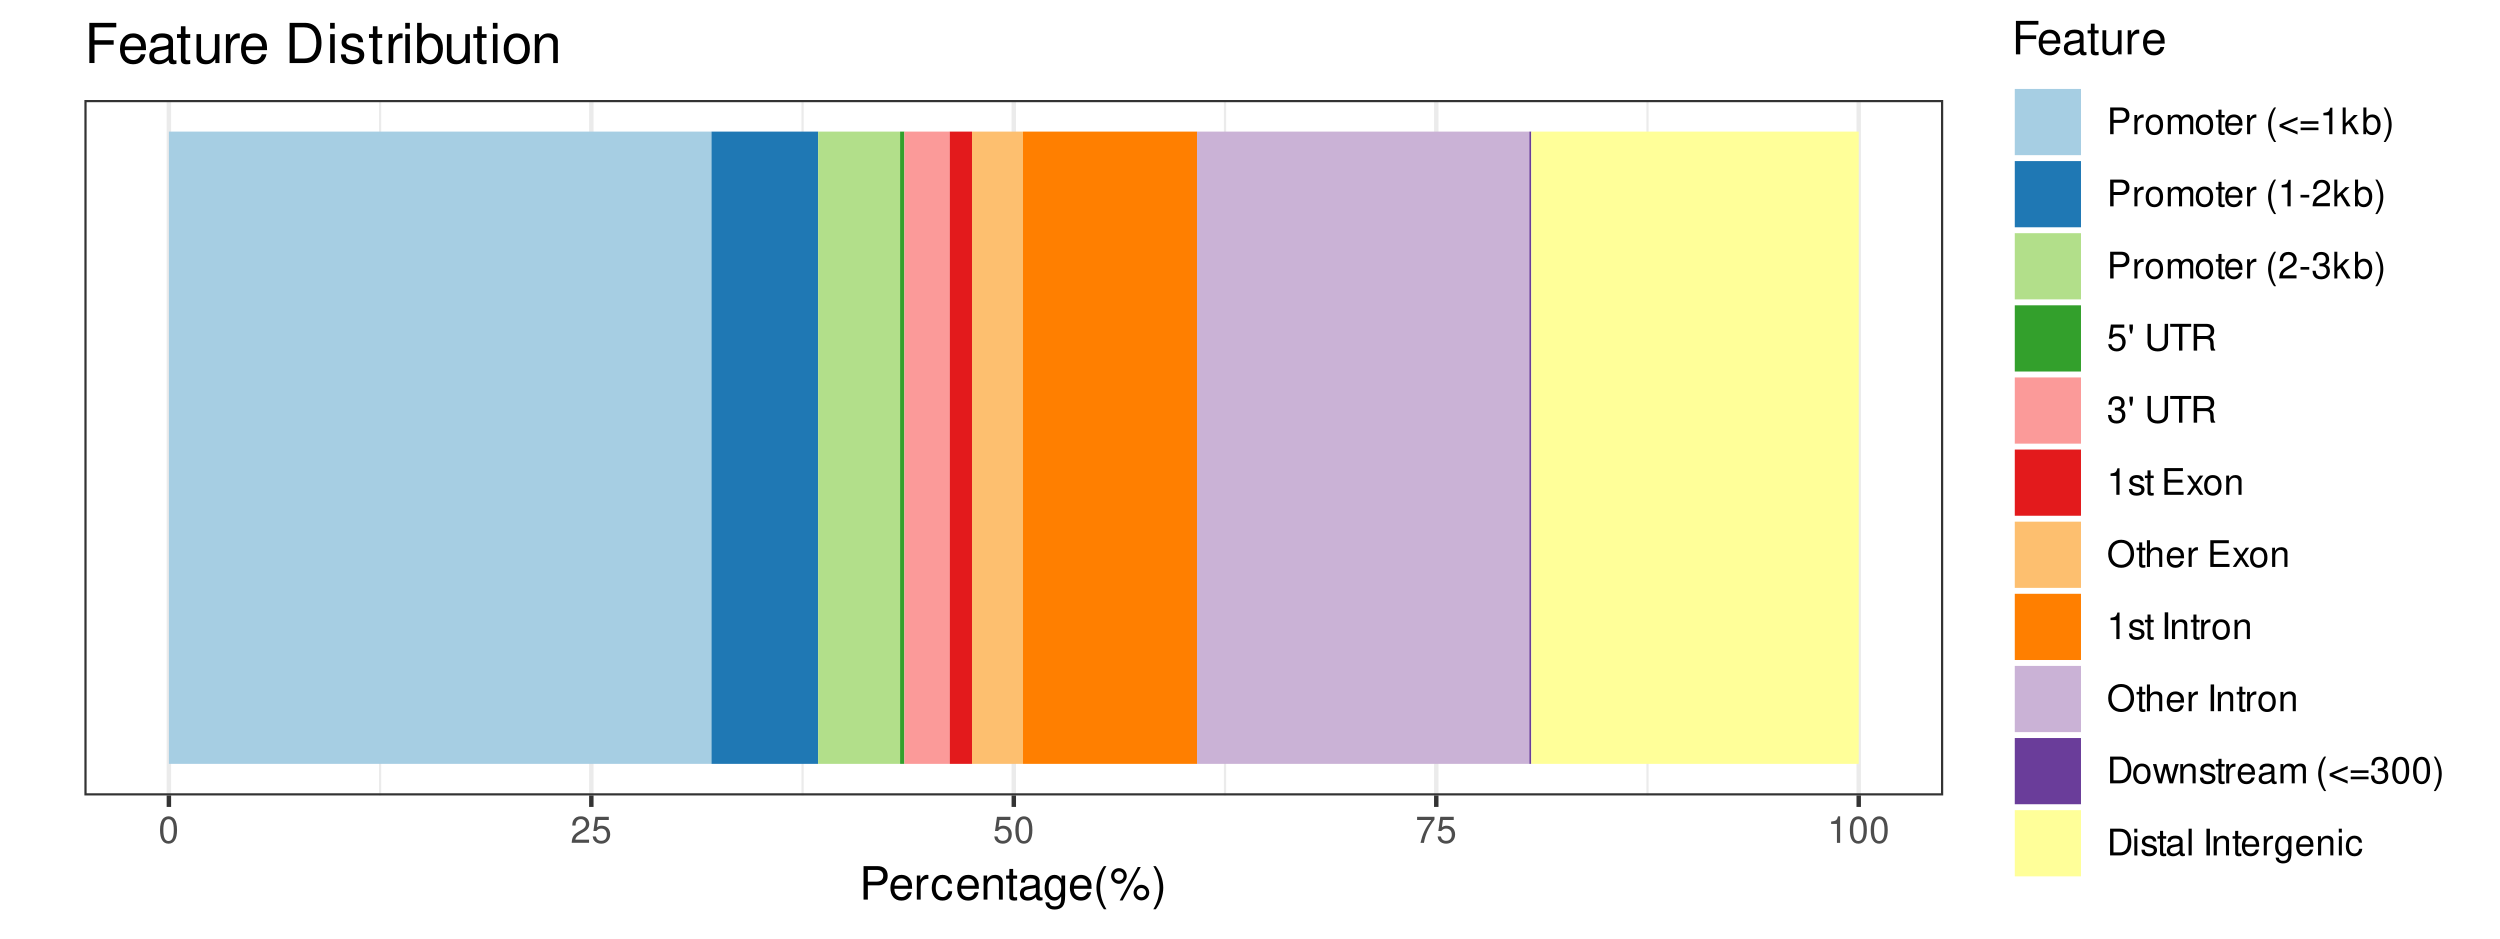 <?xml version="1.0" encoding="UTF-8"?>
<svg xmlns="http://www.w3.org/2000/svg" xmlns:xlink="http://www.w3.org/1999/xlink" width="599pt" height="225pt" viewBox="0 0 599 225" version="1.1">
<defs>
<g>
<symbol overflow="visible" id="glyph0-0">
<path style="stroke:none;" d=""/>
</symbol>
<symbol overflow="visible" id="glyph0-1">
<path style="stroke:none;" d="M 2.422 -6.359 C 1.844 -6.359 1.312 -6.094 0.984 -5.672 C 0.578 -5.109 0.375 -4.25 0.375 -3.078 C 0.375 -0.938 1.078 0.203 2.422 0.203 C 3.734 0.203 4.453 -0.938 4.453 -3.031 C 4.453 -4.25 4.266 -5.078 3.859 -5.672 C 3.531 -6.109 3.016 -6.359 2.422 -6.359 Z M 2.422 -5.672 C 3.25 -5.672 3.672 -4.828 3.672 -3.094 C 3.672 -1.281 3.266 -0.438 2.406 -0.438 C 1.578 -0.438 1.172 -1.312 1.172 -3.062 C 1.172 -4.828 1.578 -5.672 2.422 -5.672 Z M 2.422 -5.672 "/>
</symbol>
<symbol overflow="visible" id="glyph0-2">
<path style="stroke:none;" d="M 4.453 -0.766 L 1.172 -0.766 C 1.25 -1.297 1.531 -1.625 2.297 -2.094 L 3.172 -2.594 C 4.047 -3.062 4.5 -3.719 4.5 -4.5 C 4.5 -5.031 4.281 -5.531 3.922 -5.875 C 3.547 -6.203 3.094 -6.359 2.5 -6.359 C 1.703 -6.359 1.125 -6.078 0.781 -5.531 C 0.547 -5.203 0.453 -4.797 0.438 -4.156 L 1.219 -4.156 C 1.234 -4.594 1.297 -4.844 1.406 -5.062 C 1.594 -5.438 2 -5.688 2.469 -5.688 C 3.172 -5.688 3.703 -5.172 3.703 -4.484 C 3.703 -3.969 3.406 -3.531 2.859 -3.219 L 2.047 -2.75 C 0.75 -2 0.375 -1.406 0.297 -0.016 L 4.453 -0.016 Z M 4.453 -0.766 "/>
</symbol>
<symbol overflow="visible" id="glyph0-3">
<path style="stroke:none;" d="M 4.188 -6.234 L 0.969 -6.234 L 0.5 -2.844 L 1.219 -2.844 C 1.578 -3.266 1.875 -3.422 2.359 -3.422 C 3.203 -3.422 3.719 -2.844 3.719 -1.922 C 3.719 -1.031 3.203 -0.484 2.359 -0.484 C 1.688 -0.484 1.266 -0.828 1.078 -1.531 L 0.312 -1.531 C 0.406 -1.016 0.5 -0.781 0.688 -0.547 C 1.031 -0.078 1.672 0.203 2.375 0.203 C 3.641 0.203 4.516 -0.719 4.516 -2.031 C 4.516 -3.266 3.688 -4.109 2.5 -4.109 C 2.062 -4.109 1.703 -4 1.344 -3.734 L 1.594 -5.469 L 4.188 -5.469 Z M 4.188 -6.234 "/>
</symbol>
<symbol overflow="visible" id="glyph0-4">
<path style="stroke:none;" d="M 4.578 -6.234 L 0.406 -6.234 L 0.406 -5.469 L 3.781 -5.469 C 2.281 -3.359 1.688 -2.047 1.219 0 L 2.047 0 C 2.391 -2 3.172 -3.719 4.578 -5.594 Z M 4.578 -6.234 "/>
</symbol>
<symbol overflow="visible" id="glyph0-5">
<path style="stroke:none;" d="M 2.281 -4.531 L 2.281 0 L 3.047 0 L 3.047 -6.359 L 2.547 -6.359 C 2.266 -5.391 2.094 -5.25 0.891 -5.094 L 0.891 -4.531 Z M 2.281 -4.531 "/>
</symbol>
<symbol overflow="visible" id="glyph0-6">
<path style="stroke:none;" d="M 1.625 -2.719 L 3.641 -2.719 C 4.141 -2.719 4.531 -2.875 4.875 -3.172 C 5.266 -3.531 5.422 -3.938 5.422 -4.531 C 5.422 -5.734 4.719 -6.406 3.453 -6.406 L 0.797 -6.406 L 0.797 0 L 1.625 0 Z M 1.625 -3.438 L 1.625 -5.688 L 3.328 -5.688 C 4.109 -5.688 4.578 -5.266 4.578 -4.562 C 4.578 -3.859 4.109 -3.438 3.328 -3.438 Z M 1.625 -3.438 "/>
</symbol>
<symbol overflow="visible" id="glyph0-7">
<path style="stroke:none;" d="M 0.609 -4.609 L 0.609 0 L 1.344 0 L 1.344 -2.391 C 1.359 -3.5 1.812 -4 2.828 -3.969 L 2.828 -4.719 C 2.703 -4.734 2.625 -4.734 2.547 -4.734 C 2.062 -4.734 1.703 -4.453 1.281 -3.781 L 1.281 -4.609 Z M 0.609 -4.609 "/>
</symbol>
<symbol overflow="visible" id="glyph0-8">
<path style="stroke:none;" d="M 2.391 -4.734 C 1.094 -4.734 0.312 -3.812 0.312 -2.266 C 0.312 -0.719 1.094 0.203 2.406 0.203 C 3.703 0.203 4.484 -0.719 4.484 -2.234 C 4.484 -3.828 3.734 -4.734 2.391 -4.734 Z M 2.406 -4.062 C 3.234 -4.062 3.719 -3.391 3.719 -2.25 C 3.719 -1.156 3.203 -0.469 2.406 -0.469 C 1.578 -0.469 1.078 -1.156 1.078 -2.266 C 1.078 -3.391 1.578 -4.062 2.406 -4.062 Z M 2.406 -4.062 "/>
</symbol>
<symbol overflow="visible" id="glyph0-9">
<path style="stroke:none;" d="M 0.609 -4.609 L 0.609 0 L 1.359 0 L 1.359 -2.891 C 1.359 -3.562 1.844 -4.094 2.438 -4.094 C 2.984 -4.094 3.297 -3.766 3.297 -3.172 L 3.297 0 L 4.031 0 L 4.031 -2.891 C 4.031 -3.562 4.516 -4.094 5.109 -4.094 C 5.641 -4.094 5.969 -3.75 5.969 -3.172 L 5.969 0 L 6.703 0 L 6.703 -3.453 C 6.703 -4.281 6.234 -4.734 5.359 -4.734 C 4.75 -4.734 4.375 -4.562 3.953 -4.031 C 3.672 -4.531 3.312 -4.734 2.703 -4.734 C 2.094 -4.734 1.688 -4.516 1.297 -3.953 L 1.297 -4.609 Z M 0.609 -4.609 "/>
</symbol>
<symbol overflow="visible" id="glyph0-10">
<path style="stroke:none;" d="M 2.234 -4.609 L 1.484 -4.609 L 1.484 -5.875 L 0.75 -5.875 L 0.75 -4.609 L 0.125 -4.609 L 0.125 -4.016 L 0.75 -4.016 L 0.75 -0.531 C 0.75 -0.047 1.062 0.203 1.641 0.203 C 1.828 0.203 1.984 0.188 2.234 0.141 L 2.234 -0.469 C 2.125 -0.453 2.031 -0.438 1.875 -0.438 C 1.562 -0.438 1.484 -0.531 1.484 -0.859 L 1.484 -4.016 L 2.234 -4.016 Z M 2.234 -4.609 "/>
</symbol>
<symbol overflow="visible" id="glyph0-11">
<path style="stroke:none;" d="M 4.516 -2.062 C 4.516 -2.766 4.453 -3.188 4.328 -3.531 C 4.031 -4.281 3.328 -4.734 2.469 -4.734 C 1.172 -4.734 0.359 -3.766 0.359 -2.25 C 0.359 -0.719 1.141 0.203 2.453 0.203 C 3.5 0.203 4.234 -0.391 4.422 -1.406 L 3.672 -1.406 C 3.469 -0.797 3.062 -0.469 2.469 -0.469 C 2 -0.469 1.609 -0.688 1.359 -1.078 C 1.188 -1.344 1.125 -1.594 1.125 -2.062 Z M 1.141 -2.656 C 1.203 -3.516 1.719 -4.062 2.453 -4.062 C 3.203 -4.062 3.719 -3.484 3.719 -2.656 Z M 1.141 -2.656 "/>
</symbol>
<symbol overflow="visible" id="glyph0-12">
<path style="stroke:none;" d=""/>
</symbol>
<symbol overflow="visible" id="glyph0-13">
<path style="stroke:none;" d="M 2.078 -6.406 C 1.203 -5.266 0.641 -3.656 0.641 -2.281 C 0.641 -0.891 1.203 0.719 2.078 1.859 L 2.562 1.859 C 1.781 0.609 1.359 -0.875 1.359 -2.281 C 1.359 -3.672 1.781 -5.156 2.562 -6.406 Z M 2.078 -6.406 "/>
</symbol>
<symbol overflow="visible" id="glyph0-14">
<path style="stroke:none;" d="M 0.391 -1.734 L 4.703 0.078 L 4.703 -0.609 L 1.234 -2.062 L 4.703 -3.469 L 4.703 -4.172 L 0.391 -2.344 Z M 0.391 -1.734 "/>
</symbol>
<symbol overflow="visible" id="glyph0-15">
<path style="stroke:none;" d="M 4.703 -3.109 L 0.438 -3.109 L 0.438 -2.484 L 4.703 -2.484 Z M 4.703 -1.594 L 0.438 -1.594 L 0.438 -0.969 L 4.703 -0.969 Z M 4.703 -1.594 "/>
</symbol>
<symbol overflow="visible" id="glyph0-16">
<path style="stroke:none;" d="M 1.234 -6.406 L 0.516 -6.406 L 0.516 0 L 1.234 0 L 1.234 -1.797 L 1.953 -2.5 L 3.516 0 L 4.422 0 L 2.531 -3.016 L 4.141 -4.609 L 3.188 -4.609 L 1.234 -2.656 Z M 1.234 -6.406 "/>
</symbol>
<symbol overflow="visible" id="glyph0-17">
<path style="stroke:none;" d="M 0.469 -6.406 L 0.469 0 L 1.141 0 L 1.141 -0.594 C 1.484 -0.047 1.953 0.203 2.594 0.203 C 3.812 0.203 4.594 -0.797 4.594 -2.328 C 4.594 -3.812 3.859 -4.734 2.625 -4.734 C 2 -4.734 1.547 -4.5 1.203 -3.984 L 1.203 -6.406 Z M 2.484 -4.062 C 3.312 -4.062 3.828 -3.344 3.828 -2.25 C 3.828 -1.203 3.297 -0.484 2.484 -0.484 C 1.703 -0.484 1.203 -1.188 1.203 -2.266 C 1.203 -3.359 1.703 -4.062 2.484 -4.062 Z M 2.484 -4.062 "/>
</symbol>
<symbol overflow="visible" id="glyph0-18">
<path style="stroke:none;" d="M 0.812 1.859 C 1.703 0.719 2.25 -0.891 2.25 -2.266 C 2.25 -3.656 1.703 -5.266 0.812 -6.406 L 0.328 -6.406 C 1.109 -5.156 1.547 -3.672 1.547 -2.266 C 1.547 -0.875 1.109 0.609 0.328 1.859 Z M 0.812 1.859 "/>
</symbol>
<symbol overflow="visible" id="glyph0-19">
<path style="stroke:none;" d="M 2.5 -2.75 L 0.406 -2.75 L 0.406 -2.109 L 2.5 -2.109 Z M 2.5 -2.75 "/>
</symbol>
<symbol overflow="visible" id="glyph0-20">
<path style="stroke:none;" d="M 1.938 -2.922 L 2.359 -2.922 C 3.203 -2.922 3.656 -2.531 3.656 -1.766 C 3.656 -0.969 3.172 -0.484 2.375 -0.484 C 1.516 -0.484 1.109 -0.922 1.062 -1.844 L 0.281 -1.844 C 0.312 -1.344 0.406 -1 0.547 -0.719 C 0.875 -0.109 1.484 0.203 2.344 0.203 C 3.625 0.203 4.453 -0.578 4.453 -1.781 C 4.453 -2.594 4.141 -3.031 3.391 -3.297 C 3.969 -3.531 4.266 -3.969 4.266 -4.609 C 4.266 -5.703 3.547 -6.359 2.359 -6.359 C 1.109 -6.359 0.438 -5.656 0.406 -4.312 L 1.188 -4.312 C 1.203 -4.703 1.234 -4.922 1.328 -5.109 C 1.5 -5.469 1.891 -5.688 2.375 -5.688 C 3.062 -5.688 3.469 -5.266 3.469 -4.578 C 3.469 -4.141 3.312 -3.859 2.969 -3.719 C 2.766 -3.625 2.484 -3.594 1.938 -3.578 Z M 1.938 -2.922 "/>
</symbol>
<symbol overflow="visible" id="glyph0-21">
<path style="stroke:none;" d="M 0.422 -6.234 L 0.422 -5.266 L 0.656 -4.078 L 1.016 -4.078 L 1.25 -5.266 L 1.25 -6.234 Z M 0.422 -6.234 "/>
</symbol>
<symbol overflow="visible" id="glyph0-22">
<path style="stroke:none;" d="M 4.859 -6.406 L 4.859 -1.906 C 4.859 -1.047 4.234 -0.516 3.203 -0.516 C 2.734 -0.516 2.344 -0.641 2.031 -0.859 C 1.719 -1.094 1.562 -1.422 1.562 -1.906 L 1.562 -6.406 L 0.75 -6.406 L 0.75 -1.906 C 0.75 -0.609 1.688 0.203 3.203 0.203 C 4.703 0.203 5.672 -0.625 5.672 -1.906 L 5.672 -6.406 Z M 4.859 -6.406 "/>
</symbol>
<symbol overflow="visible" id="glyph0-23">
<path style="stroke:none;" d="M 3.109 -5.688 L 5.219 -5.688 L 5.219 -6.406 L 0.188 -6.406 L 0.188 -5.688 L 2.297 -5.688 L 2.297 0 L 3.109 0 Z M 3.109 -5.688 "/>
</symbol>
<symbol overflow="visible" id="glyph0-24">
<path style="stroke:none;" d="M 1.641 -2.766 L 3.75 -2.766 C 4.484 -2.766 4.797 -2.406 4.797 -1.625 L 4.797 -1.047 C 4.797 -0.656 4.859 -0.266 4.984 0 L 5.969 0 L 5.969 -0.203 C 5.672 -0.406 5.609 -0.641 5.594 -1.5 C 5.578 -2.547 5.406 -2.875 4.719 -3.172 C 5.438 -3.531 5.734 -3.953 5.734 -4.703 C 5.734 -5.812 5.047 -6.406 3.781 -6.406 L 0.812 -6.406 L 0.812 0 L 1.641 0 Z M 1.641 -3.484 L 1.641 -5.688 L 3.609 -5.688 C 4.078 -5.688 4.344 -5.625 4.547 -5.438 C 4.766 -5.266 4.875 -4.969 4.875 -4.594 C 4.875 -3.828 4.484 -3.484 3.609 -3.484 Z M 1.641 -3.484 "/>
</symbol>
<symbol overflow="visible" id="glyph0-25">
<path style="stroke:none;" d="M 3.859 -3.328 C 3.844 -4.234 3.25 -4.734 2.188 -4.734 C 1.109 -4.734 0.406 -4.188 0.406 -3.328 C 0.406 -2.609 0.781 -2.266 1.875 -2 L 2.562 -1.844 C 3.062 -1.719 3.266 -1.531 3.266 -1.203 C 3.266 -0.766 2.844 -0.469 2.203 -0.469 C 1.797 -0.469 1.469 -0.594 1.281 -0.781 C 1.172 -0.922 1.125 -1.047 1.078 -1.375 L 0.297 -1.375 C 0.328 -0.312 0.938 0.203 2.141 0.203 C 3.297 0.203 4.031 -0.375 4.031 -1.266 C 4.031 -1.938 3.656 -2.328 2.734 -2.547 L 2.031 -2.703 C 1.438 -2.844 1.172 -3.047 1.172 -3.375 C 1.172 -3.797 1.562 -4.062 2.156 -4.062 C 2.75 -4.062 3.062 -3.812 3.078 -3.328 Z M 3.859 -3.328 "/>
</symbol>
<symbol overflow="visible" id="glyph0-26">
<path style="stroke:none;" d="M 1.609 -2.922 L 5.109 -2.922 L 5.109 -3.641 L 1.609 -3.641 L 1.609 -5.688 L 5.234 -5.688 L 5.234 -6.406 L 0.797 -6.406 L 0.797 0 L 5.391 0 L 5.391 -0.719 L 1.609 -0.719 Z M 1.609 -2.922 "/>
</symbol>
<symbol overflow="visible" id="glyph0-27">
<path style="stroke:none;" d="M 2.562 -2.391 L 4.109 -4.609 L 3.297 -4.609 L 2.188 -2.938 L 1.078 -4.609 L 0.234 -4.609 L 1.781 -2.344 L 0.156 0 L 0.984 0 L 2.156 -1.766 L 3.312 0 L 4.156 0 Z M 2.562 -2.391 "/>
</symbol>
<symbol overflow="visible" id="glyph0-28">
<path style="stroke:none;" d="M 0.609 -4.609 L 0.609 0 L 1.359 0 L 1.359 -2.547 C 1.359 -3.484 1.844 -4.094 2.609 -4.094 C 3.188 -4.094 3.547 -3.75 3.547 -3.188 L 3.547 0 L 4.281 0 L 4.281 -3.484 C 4.281 -4.25 3.719 -4.734 2.828 -4.734 C 2.141 -4.734 1.703 -4.484 1.297 -3.828 L 1.297 -4.609 Z M 0.609 -4.609 "/>
</symbol>
<symbol overflow="visible" id="glyph0-29">
<path style="stroke:none;" d="M 3.422 -6.516 C 1.578 -6.516 0.328 -5.156 0.328 -3.156 C 0.328 -1.141 1.578 0.203 3.438 0.203 C 4.219 0.203 4.906 -0.031 5.422 -0.469 C 6.109 -1.062 6.531 -2.062 6.531 -3.109 C 6.531 -5.172 5.297 -6.516 3.422 -6.516 Z M 3.422 -5.797 C 4.812 -5.797 5.703 -4.75 5.703 -3.125 C 5.703 -1.578 4.781 -0.516 3.438 -0.516 C 2.062 -0.516 1.156 -1.578 1.156 -3.156 C 1.156 -4.734 2.062 -5.797 3.422 -5.797 Z M 3.422 -5.797 "/>
</symbol>
<symbol overflow="visible" id="glyph0-30">
<path style="stroke:none;" d="M 0.609 -6.406 L 0.609 0 L 1.344 0 L 1.344 -2.547 C 1.344 -3.484 1.844 -4.094 2.594 -4.094 C 2.844 -4.094 3.062 -4.031 3.25 -3.891 C 3.453 -3.734 3.547 -3.516 3.547 -3.188 L 3.547 0 L 4.281 0 L 4.281 -3.484 C 4.281 -4.25 3.719 -4.734 2.828 -4.734 C 2.172 -4.734 1.781 -4.547 1.344 -3.969 L 1.344 -6.406 Z M 0.609 -6.406 "/>
</symbol>
<symbol overflow="visible" id="glyph0-31">
<path style="stroke:none;" d="M 1.703 -6.406 L 0.875 -6.406 L 0.875 0 L 1.703 0 Z M 1.703 -6.406 "/>
</symbol>
<symbol overflow="visible" id="glyph0-32">
<path style="stroke:none;" d="M 0.781 0 L 3.25 0 C 4.875 0 5.875 -1.219 5.875 -3.203 C 5.875 -5.203 4.875 -6.406 3.25 -6.406 L 0.781 -6.406 Z M 1.594 -0.719 L 1.594 -5.688 L 3.109 -5.688 C 4.375 -5.688 5.047 -4.844 5.047 -3.203 C 5.047 -1.578 4.375 -0.719 3.109 -0.719 Z M 1.594 -0.719 "/>
</symbol>
<symbol overflow="visible" id="glyph0-33">
<path style="stroke:none;" d="M 4.875 0 L 6.234 -4.609 L 5.406 -4.609 L 4.484 -1.016 L 3.578 -4.609 L 2.688 -4.609 L 1.797 -1.016 L 0.859 -4.609 L 0.047 -4.609 L 1.391 0 L 2.219 0 L 3.109 -3.609 L 4.031 0 Z M 4.875 0 "/>
</symbol>
<symbol overflow="visible" id="glyph0-34">
<path style="stroke:none;" d="M 4.703 -0.438 C 4.625 -0.406 4.594 -0.406 4.547 -0.406 C 4.297 -0.406 4.156 -0.547 4.156 -0.781 L 4.156 -3.484 C 4.156 -4.297 3.547 -4.734 2.422 -4.734 C 1.734 -4.734 1.203 -4.547 0.891 -4.203 C 0.672 -3.969 0.594 -3.703 0.578 -3.25 L 1.312 -3.25 C 1.375 -3.812 1.703 -4.062 2.391 -4.062 C 3.062 -4.062 3.422 -3.812 3.422 -3.375 L 3.422 -3.188 C 3.406 -2.875 3.25 -2.75 2.656 -2.672 C 1.625 -2.547 1.453 -2.5 1.172 -2.391 C 0.641 -2.156 0.375 -1.766 0.375 -1.156 C 0.375 -0.328 0.953 0.203 1.875 0.203 C 2.469 0.203 2.922 0 3.453 -0.469 C 3.5 0 3.734 0.203 4.203 0.203 C 4.359 0.203 4.453 0.188 4.703 0.125 Z M 3.422 -1.453 C 3.422 -1.203 3.359 -1.062 3.125 -0.859 C 2.828 -0.578 2.469 -0.438 2.047 -0.438 C 1.469 -0.438 1.141 -0.719 1.141 -1.172 C 1.141 -1.656 1.453 -1.906 2.25 -2.016 C 3.031 -2.125 3.172 -2.156 3.422 -2.281 Z M 3.422 -1.453 "/>
</symbol>
<symbol overflow="visible" id="glyph0-35">
<path style="stroke:none;" d="M 1.312 -4.609 L 0.594 -4.609 L 0.594 0 L 1.312 0 Z M 1.312 -6.406 L 0.578 -6.406 L 0.578 -5.484 L 1.312 -5.484 Z M 1.312 -6.406 "/>
</symbol>
<symbol overflow="visible" id="glyph0-36">
<path style="stroke:none;" d="M 1.344 -6.406 L 0.594 -6.406 L 0.594 0 L 1.344 0 Z M 1.344 -6.406 "/>
</symbol>
<symbol overflow="visible" id="glyph0-37">
<path style="stroke:none;" d="M 3.547 -4.609 L 3.547 -3.938 C 3.188 -4.5 2.781 -4.734 2.203 -4.734 C 1.078 -4.734 0.312 -3.703 0.312 -2.219 C 0.312 -1.453 0.5 -0.891 0.891 -0.422 C 1.234 -0.016 1.672 0.203 2.141 0.203 C 2.703 0.203 3.094 -0.047 3.484 -0.625 L 3.484 -0.391 C 3.484 0.844 3.141 1.297 2.219 1.297 C 1.594 1.297 1.281 1.062 1.203 0.531 L 0.453 0.531 C 0.531 1.375 1.203 1.922 2.203 1.922 C 2.891 1.922 3.453 1.703 3.75 1.328 C 4.094 0.891 4.234 0.328 4.234 -0.75 L 4.234 -4.609 Z M 2.266 -4.062 C 3.047 -4.062 3.484 -3.406 3.484 -2.25 C 3.484 -1.125 3.031 -0.469 2.266 -0.469 C 1.516 -0.469 1.078 -1.141 1.078 -2.266 C 1.078 -3.391 1.516 -4.062 2.266 -4.062 Z M 2.266 -4.062 "/>
</symbol>
<symbol overflow="visible" id="glyph0-38">
<path style="stroke:none;" d="M 4.141 -3.062 C 4.109 -3.516 4.016 -3.797 3.828 -4.062 C 3.516 -4.484 2.969 -4.734 2.328 -4.734 C 1.078 -4.734 0.266 -3.75 0.266 -2.219 C 0.266 -0.734 1.062 0.203 2.312 0.203 C 3.406 0.203 4.109 -0.453 4.203 -1.578 L 3.453 -1.578 C 3.328 -0.844 2.953 -0.469 2.328 -0.469 C 1.516 -0.469 1.031 -1.141 1.031 -2.219 C 1.031 -3.375 1.516 -4.062 2.312 -4.062 C 2.922 -4.062 3.312 -3.703 3.406 -3.062 Z M 4.141 -3.062 "/>
</symbol>
<symbol overflow="visible" id="glyph1-0">
<path style="stroke:none;" d=""/>
</symbol>
<symbol overflow="visible" id="glyph1-1">
<path style="stroke:none;" d="M 2.031 -3.406 L 4.547 -3.406 C 5.172 -3.406 5.672 -3.594 6.094 -3.969 C 6.578 -4.406 6.781 -4.922 6.781 -5.672 C 6.781 -7.172 5.891 -8.016 4.312 -8.016 L 1 -8.016 L 1 0 L 2.031 0 Z M 2.031 -4.297 L 2.031 -7.109 L 4.156 -7.109 C 5.141 -7.109 5.719 -6.594 5.719 -5.703 C 5.719 -4.828 5.141 -4.297 4.156 -4.297 Z M 2.031 -4.297 "/>
</symbol>
<symbol overflow="visible" id="glyph1-2">
<path style="stroke:none;" d="M 5.641 -2.578 C 5.641 -3.453 5.578 -3.984 5.406 -4.406 C 5.031 -5.359 4.156 -5.922 3.078 -5.922 C 1.469 -5.922 0.438 -4.703 0.438 -2.812 C 0.438 -0.906 1.438 0.25 3.062 0.25 C 4.375 0.25 5.297 -0.5 5.516 -1.75 L 4.594 -1.75 C 4.344 -0.984 3.828 -0.594 3.094 -0.594 C 2.516 -0.594 2.016 -0.859 1.703 -1.344 C 1.484 -1.672 1.406 -2 1.391 -2.578 Z M 1.422 -3.328 C 1.5 -4.391 2.141 -5.078 3.062 -5.078 C 4 -5.078 4.656 -4.359 4.656 -3.328 Z M 1.422 -3.328 "/>
</symbol>
<symbol overflow="visible" id="glyph1-3">
<path style="stroke:none;" d="M 0.766 -5.766 L 0.766 0 L 1.688 0 L 1.688 -2.984 C 1.688 -4.375 2.266 -5 3.531 -4.969 L 3.531 -5.891 C 3.375 -5.922 3.281 -5.922 3.172 -5.922 C 2.578 -5.922 2.141 -5.578 1.609 -4.719 L 1.609 -5.766 Z M 0.766 -5.766 "/>
</symbol>
<symbol overflow="visible" id="glyph1-4">
<path style="stroke:none;" d="M 5.188 -3.828 C 5.141 -4.391 5.016 -4.75 4.797 -5.078 C 4.406 -5.609 3.703 -5.922 2.906 -5.922 C 1.344 -5.922 0.344 -4.703 0.344 -2.781 C 0.344 -0.922 1.328 0.25 2.891 0.25 C 4.266 0.25 5.141 -0.578 5.25 -1.984 L 4.328 -1.984 C 4.172 -1.062 3.703 -0.594 2.922 -0.594 C 1.906 -0.594 1.297 -1.422 1.297 -2.781 C 1.297 -4.219 1.891 -5.078 2.891 -5.078 C 3.656 -5.078 4.141 -4.625 4.25 -3.828 Z M 5.188 -3.828 "/>
</symbol>
<symbol overflow="visible" id="glyph1-5">
<path style="stroke:none;" d="M 0.766 -5.766 L 0.766 0 L 1.688 0 L 1.688 -3.172 C 1.688 -4.359 2.312 -5.125 3.25 -5.125 C 3.984 -5.125 4.438 -4.688 4.438 -4 L 4.438 0 L 5.359 0 L 5.359 -4.359 C 5.359 -5.312 4.641 -5.922 3.531 -5.922 C 2.672 -5.922 2.125 -5.594 1.609 -4.797 L 1.609 -5.766 Z M 0.766 -5.766 "/>
</symbol>
<symbol overflow="visible" id="glyph1-6">
<path style="stroke:none;" d="M 2.797 -5.766 L 1.844 -5.766 L 1.844 -7.344 L 0.938 -7.344 L 0.938 -5.766 L 0.156 -5.766 L 0.156 -5.016 L 0.938 -5.016 L 0.938 -0.656 C 0.938 -0.062 1.328 0.25 2.047 0.25 C 2.281 0.25 2.484 0.234 2.797 0.172 L 2.797 -0.594 C 2.656 -0.562 2.547 -0.547 2.359 -0.547 C 1.953 -0.547 1.844 -0.656 1.844 -1.062 L 1.844 -5.016 L 2.797 -5.016 Z M 2.797 -5.766 "/>
</symbol>
<symbol overflow="visible" id="glyph1-7">
<path style="stroke:none;" d="M 5.891 -0.531 C 5.781 -0.516 5.734 -0.516 5.688 -0.516 C 5.375 -0.516 5.188 -0.688 5.188 -0.969 L 5.188 -4.359 C 5.188 -5.375 4.438 -5.922 3.031 -5.922 C 2.172 -5.922 1.5 -5.688 1.109 -5.266 C 0.844 -4.969 0.734 -4.625 0.719 -4.062 L 1.641 -4.062 C 1.719 -4.766 2.141 -5.078 2.984 -5.078 C 3.828 -5.078 4.281 -4.781 4.281 -4.219 L 4.281 -3.984 C 4.266 -3.594 4.062 -3.438 3.328 -3.344 C 2.031 -3.172 1.828 -3.141 1.469 -2.984 C 0.797 -2.703 0.469 -2.203 0.469 -1.453 C 0.469 -0.406 1.188 0.25 2.359 0.25 C 3.078 0.25 3.656 0 4.312 -0.594 C 4.375 0 4.656 0.25 5.266 0.25 C 5.453 0.25 5.578 0.234 5.891 0.156 Z M 4.281 -1.812 C 4.281 -1.5 4.188 -1.312 3.922 -1.062 C 3.547 -0.719 3.094 -0.547 2.547 -0.547 C 1.844 -0.547 1.422 -0.891 1.422 -1.469 C 1.422 -2.078 1.812 -2.391 2.812 -2.531 C 3.781 -2.656 3.969 -2.703 4.281 -2.844 Z M 4.281 -1.812 "/>
</symbol>
<symbol overflow="visible" id="glyph1-8">
<path style="stroke:none;" d="M 4.438 -5.766 L 4.438 -4.922 C 3.984 -5.625 3.469 -5.922 2.75 -5.922 C 1.359 -5.922 0.391 -4.625 0.391 -2.781 C 0.391 -1.812 0.609 -1.109 1.109 -0.531 C 1.547 -0.016 2.094 0.25 2.688 0.25 C 3.375 0.25 3.875 -0.062 4.359 -0.781 L 4.359 -0.484 C 4.359 1.062 3.922 1.625 2.781 1.625 C 2 1.625 1.594 1.312 1.5 0.656 L 0.578 0.656 C 0.656 1.734 1.5 2.391 2.766 2.391 C 3.609 2.391 4.312 2.125 4.688 1.656 C 5.125 1.125 5.297 0.406 5.297 -0.953 L 5.297 -5.766 Z M 2.844 -5.078 C 3.812 -5.078 4.359 -4.266 4.359 -2.812 C 4.359 -1.406 3.797 -0.594 2.844 -0.594 C 1.891 -0.594 1.344 -1.422 1.344 -2.844 C 1.344 -4.25 1.891 -5.078 2.844 -5.078 Z M 2.844 -5.078 "/>
</symbol>
<symbol overflow="visible" id="glyph1-9">
<path style="stroke:none;" d="M 2.594 -8.016 C 1.5 -6.578 0.797 -4.578 0.797 -2.844 C 0.797 -1.109 1.5 0.891 2.594 2.328 L 3.203 2.328 C 2.234 0.766 1.688 -1.094 1.688 -2.844 C 1.688 -4.594 2.234 -6.453 3.203 -8.016 Z M 2.594 -8.016 "/>
</symbol>
<symbol overflow="visible" id="glyph1-10">
<path style="stroke:none;" d="M 2.188 -7.531 C 1.156 -7.531 0.312 -6.688 0.312 -5.656 C 0.312 -4.625 1.156 -3.766 2.203 -3.766 C 3.219 -3.766 4.062 -4.625 4.062 -5.625 C 4.062 -6.703 3.25 -7.531 2.188 -7.531 Z M 2.188 -6.766 C 2.812 -6.766 3.312 -6.266 3.312 -5.641 C 3.312 -5.031 2.812 -4.547 2.203 -4.547 C 1.578 -4.547 1.078 -5.031 1.078 -5.656 C 1.078 -6.266 1.578 -6.766 2.188 -6.766 Z M 6.703 -7.797 L 2.359 0.219 L 3.078 0.219 L 7.422 -7.797 Z M 7.562 -3.547 C 6.531 -3.547 5.703 -2.703 5.703 -1.672 C 5.703 -0.625 6.531 0.203 7.578 0.203 C 8.609 0.203 9.453 -0.625 9.453 -1.656 C 9.453 -2.703 8.625 -3.547 7.562 -3.547 Z M 7.562 -2.766 C 8.188 -2.766 8.688 -2.281 8.688 -1.656 C 8.688 -1.062 8.188 -0.562 7.578 -0.562 C 6.953 -0.562 6.453 -1.062 6.453 -1.672 C 6.453 -2.281 6.953 -2.766 7.562 -2.766 Z M 7.562 -2.766 "/>
</symbol>
<symbol overflow="visible" id="glyph1-11">
<path style="stroke:none;" d="M 1.016 2.328 C 2.125 0.891 2.812 -1.109 2.812 -2.844 C 2.812 -4.578 2.125 -6.578 1.016 -8.016 L 0.422 -8.016 C 1.391 -6.453 1.922 -4.594 1.922 -2.844 C 1.922 -1.094 1.391 0.766 0.422 2.328 Z M 1.016 2.328 "/>
</symbol>
<symbol overflow="visible" id="glyph1-12">
<path style="stroke:none;" d="M 2.016 -3.656 L 5.844 -3.656 L 5.844 -4.547 L 2.016 -4.547 L 2.016 -7.109 L 6.375 -7.109 L 6.375 -8.016 L 0.984 -8.016 L 0.984 0 L 2.016 0 Z M 2.016 -3.656 "/>
</symbol>
<symbol overflow="visible" id="glyph1-13">
<path style="stroke:none;" d="M 5.297 0 L 5.297 -5.766 L 4.391 -5.766 L 4.391 -2.5 C 4.391 -1.312 3.766 -0.547 2.812 -0.547 C 2.094 -0.547 1.625 -0.984 1.625 -1.688 L 1.625 -5.766 L 0.719 -5.766 L 0.719 -1.312 C 0.719 -0.359 1.438 0.25 2.547 0.25 C 3.406 0.25 3.938 -0.047 4.484 -0.797 L 4.484 0 Z M 5.297 0 "/>
</symbol>
<symbol overflow="visible" id="glyph2-0">
<path style="stroke:none;" d=""/>
</symbol>
<symbol overflow="visible" id="glyph2-1">
<path style="stroke:none;" d="M 2.422 -4.391 L 7.016 -4.391 L 7.016 -5.469 L 2.422 -5.469 L 2.422 -8.547 L 7.641 -8.547 L 7.641 -9.625 L 1.188 -9.625 L 1.188 0 L 2.422 0 Z M 2.422 -4.391 "/>
</symbol>
<symbol overflow="visible" id="glyph2-2">
<path style="stroke:none;" d="M 6.766 -3.094 C 6.766 -4.141 6.688 -4.781 6.5 -5.297 C 6.047 -6.438 4.984 -7.109 3.703 -7.109 C 1.766 -7.109 0.531 -5.656 0.531 -3.359 C 0.531 -1.078 1.719 0.297 3.672 0.297 C 5.25 0.297 6.344 -0.594 6.625 -2.094 L 5.516 -2.094 C 5.219 -1.188 4.594 -0.719 3.703 -0.719 C 3.016 -0.719 2.422 -1.031 2.047 -1.609 C 1.781 -2 1.688 -2.406 1.672 -3.094 Z M 1.703 -3.984 C 1.797 -5.266 2.578 -6.094 3.688 -6.094 C 4.812 -6.094 5.578 -5.234 5.578 -3.984 Z M 1.703 -3.984 "/>
</symbol>
<symbol overflow="visible" id="glyph2-3">
<path style="stroke:none;" d="M 7.062 -0.641 C 6.938 -0.625 6.891 -0.625 6.828 -0.625 C 6.438 -0.625 6.234 -0.812 6.234 -1.156 L 6.234 -5.234 C 6.234 -6.453 5.328 -7.109 3.625 -7.109 C 2.609 -7.109 1.812 -6.828 1.328 -6.312 C 1.016 -5.953 0.891 -5.562 0.859 -4.875 L 1.969 -4.875 C 2.062 -5.719 2.562 -6.094 3.594 -6.094 C 4.594 -6.094 5.141 -5.734 5.141 -5.062 L 5.141 -4.781 C 5.125 -4.297 4.891 -4.125 3.984 -4.016 C 2.422 -3.812 2.188 -3.766 1.766 -3.594 C 0.969 -3.25 0.547 -2.641 0.547 -1.75 C 0.547 -0.484 1.422 0.297 2.828 0.297 C 3.703 0.297 4.391 0 5.172 -0.719 C 5.25 0 5.594 0.297 6.312 0.297 C 6.547 0.297 6.688 0.281 7.062 0.188 Z M 5.141 -2.172 C 5.141 -1.812 5.031 -1.578 4.703 -1.281 C 4.25 -0.875 3.703 -0.656 3.062 -0.656 C 2.203 -0.656 1.703 -1.062 1.703 -1.766 C 1.703 -2.5 2.172 -2.859 3.359 -3.031 C 4.547 -3.188 4.766 -3.25 5.141 -3.422 Z M 5.141 -2.172 "/>
</symbol>
<symbol overflow="visible" id="glyph2-4">
<path style="stroke:none;" d="M 3.359 -6.922 L 2.219 -6.922 L 2.219 -8.812 L 1.125 -8.812 L 1.125 -6.922 L 0.188 -6.922 L 0.188 -6.016 L 1.125 -6.016 L 1.125 -0.797 C 1.125 -0.078 1.594 0.297 2.453 0.297 C 2.75 0.297 2.984 0.281 3.359 0.219 L 3.359 -0.719 C 3.188 -0.672 3.047 -0.656 2.828 -0.656 C 2.344 -0.656 2.219 -0.797 2.219 -1.281 L 2.219 -6.016 L 3.359 -6.016 Z M 3.359 -6.922 "/>
</symbol>
<symbol overflow="visible" id="glyph2-5">
<path style="stroke:none;" d="M 6.359 0 L 6.359 -6.922 L 5.266 -6.922 L 5.266 -3 C 5.266 -1.578 4.531 -0.656 3.375 -0.656 C 2.516 -0.656 1.953 -1.188 1.953 -2.016 L 1.953 -6.922 L 0.859 -6.922 L 0.859 -1.578 C 0.859 -0.438 1.719 0.297 3.062 0.297 C 4.078 0.297 4.734 -0.047 5.375 -0.969 L 5.375 0 Z M 6.359 0 "/>
</symbol>
<symbol overflow="visible" id="glyph2-6">
<path style="stroke:none;" d="M 0.906 -6.922 L 0.906 0 L 2.016 0 L 2.016 -3.594 C 2.031 -5.25 2.719 -6 4.234 -5.953 L 4.234 -7.078 C 4.047 -7.109 3.953 -7.109 3.812 -7.109 C 3.109 -7.109 2.562 -6.688 1.922 -5.672 L 1.922 -6.922 Z M 0.906 -6.922 "/>
</symbol>
<symbol overflow="visible" id="glyph2-7">
<path style="stroke:none;" d=""/>
</symbol>
<symbol overflow="visible" id="glyph2-8">
<path style="stroke:none;" d="M 1.172 0 L 4.891 0 C 7.312 0 8.812 -1.828 8.812 -4.812 C 8.812 -7.797 7.328 -9.625 4.891 -9.625 L 1.172 -9.625 Z M 2.406 -1.078 L 2.406 -8.547 L 4.672 -8.547 C 6.578 -8.547 7.578 -7.266 7.578 -4.812 C 7.578 -2.359 6.578 -1.078 4.672 -1.078 Z M 2.406 -1.078 "/>
</symbol>
<symbol overflow="visible" id="glyph2-9">
<path style="stroke:none;" d="M 1.984 -6.922 L 0.891 -6.922 L 0.891 0 L 1.984 0 Z M 1.984 -9.625 L 0.875 -9.625 L 0.875 -8.234 L 1.984 -8.234 Z M 1.984 -9.625 "/>
</symbol>
<symbol overflow="visible" id="glyph2-10">
<path style="stroke:none;" d="M 5.781 -4.984 C 5.766 -6.344 4.875 -7.109 3.281 -7.109 C 1.656 -7.109 0.625 -6.281 0.625 -5 C 0.625 -3.922 1.172 -3.406 2.812 -3.016 L 3.844 -2.766 C 4.609 -2.578 4.906 -2.297 4.906 -1.812 C 4.906 -1.156 4.266 -0.719 3.297 -0.719 C 2.703 -0.719 2.203 -0.891 1.922 -1.172 C 1.75 -1.375 1.672 -1.578 1.609 -2.062 L 0.453 -2.062 C 0.5 -0.469 1.406 0.297 3.203 0.297 C 4.953 0.297 6.062 -0.547 6.062 -1.891 C 6.062 -2.922 5.484 -3.484 4.109 -3.812 L 3.047 -4.062 C 2.156 -4.281 1.766 -4.562 1.766 -5.062 C 1.766 -5.703 2.344 -6.094 3.234 -6.094 C 4.125 -6.094 4.594 -5.719 4.625 -4.984 Z M 5.781 -4.984 "/>
</symbol>
<symbol overflow="visible" id="glyph2-11">
<path style="stroke:none;" d="M 0.719 -9.625 L 0.719 0 L 1.703 0 L 1.703 -0.891 C 2.234 -0.078 2.938 0.297 3.891 0.297 C 5.719 0.297 6.906 -1.188 6.906 -3.484 C 6.906 -5.734 5.781 -7.109 3.953 -7.109 C 3 -7.109 2.328 -6.766 1.812 -5.984 L 1.812 -9.625 Z M 3.734 -6.094 C 4.969 -6.094 5.75 -5.016 5.75 -3.359 C 5.75 -1.797 4.938 -0.719 3.734 -0.719 C 2.562 -0.719 1.812 -1.781 1.812 -3.406 C 1.812 -5.031 2.562 -6.094 3.734 -6.094 Z M 3.734 -6.094 "/>
</symbol>
<symbol overflow="visible" id="glyph2-12">
<path style="stroke:none;" d="M 3.594 -7.109 C 1.641 -7.109 0.469 -5.734 0.469 -3.406 C 0.469 -1.062 1.641 0.297 3.609 0.297 C 5.562 0.297 6.734 -1.078 6.734 -3.359 C 6.734 -5.75 5.594 -7.109 3.594 -7.109 Z M 3.609 -6.094 C 4.844 -6.094 5.578 -5.078 5.578 -3.359 C 5.578 -1.734 4.812 -0.719 3.609 -0.719 C 2.375 -0.719 1.625 -1.734 1.625 -3.406 C 1.625 -5.078 2.375 -6.094 3.609 -6.094 Z M 3.609 -6.094 "/>
</symbol>
<symbol overflow="visible" id="glyph2-13">
<path style="stroke:none;" d="M 0.922 -6.922 L 0.922 0 L 2.031 0 L 2.031 -3.812 C 2.031 -5.234 2.766 -6.156 3.906 -6.156 C 4.781 -6.156 5.328 -5.625 5.328 -4.797 L 5.328 0 L 6.438 0 L 6.438 -5.234 C 6.438 -6.375 5.578 -7.109 4.234 -7.109 C 3.203 -7.109 2.547 -6.719 1.938 -5.75 L 1.938 -6.922 Z M 0.922 -6.922 "/>
</symbol>
</g>
<clipPath id="clip1">
  <path d="M 20.219 23.957 L 465.594 23.957 L 465.594 190.598 L 20.219 190.598 Z M 20.219 23.957 "/>
</clipPath>
<clipPath id="clip2">
  <path d="M 90 23.957 L 92 23.957 L 92 190.598 L 90 190.598 Z M 90 23.957 "/>
</clipPath>
<clipPath id="clip3">
  <path d="M 192 23.957 L 193 23.957 L 193 190.598 L 192 190.598 Z M 192 23.957 "/>
</clipPath>
<clipPath id="clip4">
  <path d="M 293 23.957 L 294 23.957 L 294 190.598 L 293 190.598 Z M 293 23.957 "/>
</clipPath>
<clipPath id="clip5">
  <path d="M 394 23.957 L 396 23.957 L 396 190.598 L 394 190.598 Z M 394 23.957 "/>
</clipPath>
<clipPath id="clip6">
  <path d="M 39 23.957 L 41 23.957 L 41 190.598 L 39 190.598 Z M 39 23.957 "/>
</clipPath>
<clipPath id="clip7">
  <path d="M 141 23.957 L 143 23.957 L 143 190.598 L 141 190.598 Z M 141 23.957 "/>
</clipPath>
<clipPath id="clip8">
  <path d="M 242 23.957 L 244 23.957 L 244 190.598 L 242 190.598 Z M 242 23.957 "/>
</clipPath>
<clipPath id="clip9">
  <path d="M 343 23.957 L 345 23.957 L 345 190.598 L 343 190.598 Z M 343 23.957 "/>
</clipPath>
<clipPath id="clip10">
  <path d="M 444 23.957 L 446 23.957 L 446 190.598 L 444 190.598 Z M 444 23.957 "/>
</clipPath>
<clipPath id="clip11">
  <path d="M 20.219 23.957 L 465.594 23.957 L 465.594 190.598 L 20.219 190.598 Z M 20.219 23.957 "/>
</clipPath>
</defs>
<g id="surface2193">
<rect x="0" y="0" width="599" height="225" style="fill:rgb(100%,100%,100%);fill-opacity:1;stroke:none;"/>
<rect x="0" y="0" width="599" height="225" style="fill:rgb(100%,100%,100%);fill-opacity:1;stroke:none;"/>
<path style="fill:none;stroke-width:1.067;stroke-linecap:round;stroke-linejoin:round;stroke:rgb(100%,100%,100%);stroke-opacity:1;stroke-miterlimit:10;" d="M 0 225 L 599 225 L 599 0 L 0 0 Z M 0 225 "/>
<g clip-path="url(#clip1)" clip-rule="nonzero">
<path style=" stroke:none;fill-rule:nonzero;fill:rgb(100%,100%,100%);fill-opacity:1;" d="M 20.219 190.598 L 465.594 190.598 L 465.594 23.957 L 20.219 23.957 Z M 20.219 190.598 "/>
</g>
<g clip-path="url(#clip2)" clip-rule="nonzero">
<path style="fill:none;stroke-width:0.533;stroke-linecap:butt;stroke-linejoin:round;stroke:rgb(92.157%,92.157%,92.157%);stroke-opacity:1;stroke-miterlimit:10;" d="M 91.074 190.598 L 91.074 23.957 "/>
</g>
<g clip-path="url(#clip3)" clip-rule="nonzero">
<path style="fill:none;stroke-width:0.533;stroke-linecap:butt;stroke-linejoin:round;stroke:rgb(92.157%,92.157%,92.157%);stroke-opacity:1;stroke-miterlimit:10;" d="M 192.297 190.598 L 192.297 23.957 "/>
</g>
<g clip-path="url(#clip4)" clip-rule="nonzero">
<path style="fill:none;stroke-width:0.533;stroke-linecap:butt;stroke-linejoin:round;stroke:rgb(92.157%,92.157%,92.157%);stroke-opacity:1;stroke-miterlimit:10;" d="M 293.516 190.598 L 293.516 23.957 "/>
</g>
<g clip-path="url(#clip5)" clip-rule="nonzero">
<path style="fill:none;stroke-width:0.533;stroke-linecap:butt;stroke-linejoin:round;stroke:rgb(92.157%,92.157%,92.157%);stroke-opacity:1;stroke-miterlimit:10;" d="M 394.738 190.598 L 394.738 23.957 "/>
</g>
<g clip-path="url(#clip6)" clip-rule="nonzero">
<path style="fill:none;stroke-width:1.067;stroke-linecap:butt;stroke-linejoin:round;stroke:rgb(92.157%,92.157%,92.157%);stroke-opacity:1;stroke-miterlimit:10;" d="M 40.465 190.598 L 40.465 23.957 "/>
</g>
<g clip-path="url(#clip7)" clip-rule="nonzero">
<path style="fill:none;stroke-width:1.067;stroke-linecap:butt;stroke-linejoin:round;stroke:rgb(92.157%,92.157%,92.157%);stroke-opacity:1;stroke-miterlimit:10;" d="M 141.684 190.598 L 141.684 23.957 "/>
</g>
<g clip-path="url(#clip8)" clip-rule="nonzero">
<path style="fill:none;stroke-width:1.067;stroke-linecap:butt;stroke-linejoin:round;stroke:rgb(92.157%,92.157%,92.157%);stroke-opacity:1;stroke-miterlimit:10;" d="M 242.906 190.598 L 242.906 23.957 "/>
</g>
<g clip-path="url(#clip9)" clip-rule="nonzero">
<path style="fill:none;stroke-width:1.067;stroke-linecap:butt;stroke-linejoin:round;stroke:rgb(92.157%,92.157%,92.157%);stroke-opacity:1;stroke-miterlimit:10;" d="M 344.129 190.598 L 344.129 23.957 "/>
</g>
<g clip-path="url(#clip10)" clip-rule="nonzero">
<path style="fill:none;stroke-width:1.067;stroke-linecap:butt;stroke-linejoin:round;stroke:rgb(92.157%,92.157%,92.157%);stroke-opacity:1;stroke-miterlimit:10;" d="M 445.348 190.598 L 445.348 23.957 "/>
</g>
<path style=" stroke:none;fill-rule:nonzero;fill:rgb(65.098%,80.784%,89.02%);fill-opacity:1;" d="M 40.465 183.023 L 170.473 183.023 L 170.473 31.531 L 40.465 31.531 Z M 40.465 183.023 "/>
<path style=" stroke:none;fill-rule:nonzero;fill:rgb(12.157%,47.059%,70.588%);fill-opacity:1;" d="M 170.469 183.023 L 196.023 183.023 L 196.023 31.531 L 170.469 31.531 Z M 170.469 183.023 "/>
<path style=" stroke:none;fill-rule:nonzero;fill:rgb(69.804%,87.451%,54.118%);fill-opacity:1;" d="M 196.023 183.023 L 215.656 183.023 L 215.656 31.531 L 196.023 31.531 Z M 196.023 183.023 "/>
<path style=" stroke:none;fill-rule:nonzero;fill:rgb(20%,62.745%,17.255%);fill-opacity:1;" d="M 215.66 183.023 L 216.688 183.023 L 216.688 31.531 L 215.66 31.531 Z M 215.66 183.023 "/>
<path style=" stroke:none;fill-rule:nonzero;fill:rgb(98.431%,60.392%,60%);fill-opacity:1;" d="M 216.688 183.023 L 227.555 183.023 L 227.555 31.531 L 216.688 31.531 Z M 216.688 183.023 "/>
<path style=" stroke:none;fill-rule:nonzero;fill:rgb(89.02%,10.196%,10.98%);fill-opacity:1;" d="M 227.555 183.023 L 232.891 183.023 L 232.891 31.531 L 227.555 31.531 Z M 227.555 183.023 "/>
<path style=" stroke:none;fill-rule:nonzero;fill:rgb(99.216%,74.902%,43.529%);fill-opacity:1;" d="M 232.891 183.023 L 245.113 183.023 L 245.113 31.531 L 232.891 31.531 Z M 232.891 183.023 "/>
<path style=" stroke:none;fill-rule:nonzero;fill:rgb(100%,49.804%,0%);fill-opacity:1;" d="M 245.113 183.023 L 286.809 183.023 L 286.809 31.531 L 245.113 31.531 Z M 245.113 183.023 "/>
<path style=" stroke:none;fill-rule:nonzero;fill:rgb(79.216%,69.804%,83.922%);fill-opacity:1;" d="M 286.809 183.023 L 366.43 183.023 L 366.43 31.531 L 286.809 31.531 Z M 286.809 183.023 "/>
<path style=" stroke:none;fill-rule:nonzero;fill:rgb(41.569%,23.922%,60.392%);fill-opacity:1;" d="M 366.43 183.023 L 366.891 183.023 L 366.891 31.531 L 366.43 31.531 Z M 366.43 183.023 "/>
<path style=" stroke:none;fill-rule:nonzero;fill:rgb(100%,100%,60%);fill-opacity:1;" d="M 366.891 183.023 L 445.352 183.023 L 445.352 31.531 L 366.891 31.531 Z M 366.891 183.023 "/>
<g clip-path="url(#clip11)" clip-rule="nonzero">
<path style="fill:none;stroke-width:1.067;stroke-linecap:round;stroke-linejoin:round;stroke:rgb(20%,20%,20%);stroke-opacity:1;stroke-miterlimit:10;" d="M 20.219 190.598 L 465.594 190.598 L 465.594 23.957 L 20.219 23.957 Z M 20.219 190.598 "/>
</g>
<path style="fill:none;stroke-width:1.067;stroke-linecap:butt;stroke-linejoin:round;stroke:rgb(20%,20%,20%);stroke-opacity:1;stroke-miterlimit:10;" d="M 40.465 193.34 L 40.465 190.598 "/>
<path style="fill:none;stroke-width:1.067;stroke-linecap:butt;stroke-linejoin:round;stroke:rgb(20%,20%,20%);stroke-opacity:1;stroke-miterlimit:10;" d="M 141.684 193.34 L 141.684 190.598 "/>
<path style="fill:none;stroke-width:1.067;stroke-linecap:butt;stroke-linejoin:round;stroke:rgb(20%,20%,20%);stroke-opacity:1;stroke-miterlimit:10;" d="M 242.906 193.34 L 242.906 190.598 "/>
<path style="fill:none;stroke-width:1.067;stroke-linecap:butt;stroke-linejoin:round;stroke:rgb(20%,20%,20%);stroke-opacity:1;stroke-miterlimit:10;" d="M 344.129 193.34 L 344.129 190.598 "/>
<path style="fill:none;stroke-width:1.067;stroke-linecap:butt;stroke-linejoin:round;stroke:rgb(20%,20%,20%);stroke-opacity:1;stroke-miterlimit:10;" d="M 445.348 193.34 L 445.348 190.598 "/>
<g style="fill:rgb(30.196%,30.196%,30.196%);fill-opacity:1;">
  <use xlink:href="#glyph0-1" x="37.965" y="201.946"/>
</g>
<g style="fill:rgb(30.196%,30.196%,30.196%);fill-opacity:1;">
  <use xlink:href="#glyph0-2" x="136.684" y="201.946"/>
  <use xlink:href="#glyph0-3" x="141.684" y="201.946"/>
</g>
<g style="fill:rgb(30.196%,30.196%,30.196%);fill-opacity:1;">
  <use xlink:href="#glyph0-3" x="237.906" y="201.946"/>
  <use xlink:href="#glyph0-1" x="242.906" y="201.946"/>
</g>
<g style="fill:rgb(30.196%,30.196%,30.196%);fill-opacity:1;">
  <use xlink:href="#glyph0-4" x="339.129" y="201.946"/>
  <use xlink:href="#glyph0-3" x="344.129" y="201.946"/>
</g>
<g style="fill:rgb(30.196%,30.196%,30.196%);fill-opacity:1;">
  <use xlink:href="#glyph0-5" x="437.848" y="201.946"/>
  <use xlink:href="#glyph0-1" x="442.848" y="201.946"/>
  <use xlink:href="#glyph0-1" x="447.848" y="201.946"/>
</g>
<g style="fill:rgb(0%,0%,0%);fill-opacity:1;">
  <use xlink:href="#glyph1-1" x="205.906" y="215.538"/>
  <use xlink:href="#glyph1-2" x="212.906" y="215.538"/>
  <use xlink:href="#glyph1-3" x="218.906" y="215.538"/>
  <use xlink:href="#glyph1-4" x="222.906" y="215.538"/>
  <use xlink:href="#glyph1-2" x="228.906" y="215.538"/>
  <use xlink:href="#glyph1-5" x="234.906" y="215.538"/>
  <use xlink:href="#glyph1-6" x="240.906" y="215.538"/>
  <use xlink:href="#glyph1-7" x="243.906" y="215.538"/>
  <use xlink:href="#glyph1-8" x="249.906" y="215.538"/>
  <use xlink:href="#glyph1-2" x="255.906" y="215.538"/>
  <use xlink:href="#glyph1-9" x="261.906" y="215.538"/>
  <use xlink:href="#glyph1-10" x="265.906" y="215.538"/>
  <use xlink:href="#glyph1-11" x="275.906" y="215.538"/>
</g>
<path style=" stroke:none;fill-rule:nonzero;fill:rgb(100%,100%,100%);fill-opacity:1;" d="M 476.551 216.164 L 593.52 216.164 L 593.52 -1.605 L 476.551 -1.605 Z M 476.551 216.164 "/>
<g style="fill:rgb(0%,0%,0%);fill-opacity:1;">
  <use xlink:href="#glyph1-12" x="482.031" y="13.019"/>
  <use xlink:href="#glyph1-2" x="488.031" y="13.019"/>
  <use xlink:href="#glyph1-7" x="494.031" y="13.019"/>
  <use xlink:href="#glyph1-6" x="500.031" y="13.019"/>
  <use xlink:href="#glyph1-13" x="503.031" y="13.019"/>
  <use xlink:href="#glyph1-3" x="509.031" y="13.019"/>
  <use xlink:href="#glyph1-2" x="513.031" y="13.019"/>
</g>
<path style=" stroke:none;fill-rule:nonzero;fill:rgb(100%,100%,100%);fill-opacity:1;" d="M 482.031 37.883 L 499.312 37.883 L 499.312 20.602 L 482.031 20.602 Z M 482.031 37.883 "/>
<path style=" stroke:none;fill-rule:nonzero;fill:rgb(65.098%,80.784%,89.02%);fill-opacity:1;" d="M 482.742 37.176 L 498.605 37.176 L 498.605 21.312 L 482.742 21.312 Z M 482.742 37.176 "/>
<path style=" stroke:none;fill-rule:nonzero;fill:rgb(100%,100%,100%);fill-opacity:1;" d="M 482.031 55.164 L 499.312 55.164 L 499.312 37.883 L 482.031 37.883 Z M 482.031 55.164 "/>
<path style=" stroke:none;fill-rule:nonzero;fill:rgb(12.157%,47.059%,70.588%);fill-opacity:1;" d="M 482.742 54.457 L 498.605 54.457 L 498.605 38.594 L 482.742 38.594 Z M 482.742 54.457 "/>
<path style=" stroke:none;fill-rule:nonzero;fill:rgb(100%,100%,100%);fill-opacity:1;" d="M 482.031 72.445 L 499.312 72.445 L 499.312 55.164 L 482.031 55.164 Z M 482.031 72.445 "/>
<path style=" stroke:none;fill-rule:nonzero;fill:rgb(69.804%,87.451%,54.118%);fill-opacity:1;" d="M 482.742 71.734 L 498.605 71.734 L 498.605 55.871 L 482.742 55.871 Z M 482.742 71.734 "/>
<path style=" stroke:none;fill-rule:nonzero;fill:rgb(100%,100%,100%);fill-opacity:1;" d="M 482.031 89.723 L 499.312 89.723 L 499.312 72.441 L 482.031 72.441 Z M 482.031 89.723 "/>
<path style=" stroke:none;fill-rule:nonzero;fill:rgb(20%,62.745%,17.255%);fill-opacity:1;" d="M 482.742 89.016 L 498.605 89.016 L 498.605 73.152 L 482.742 73.152 Z M 482.742 89.016 "/>
<path style=" stroke:none;fill-rule:nonzero;fill:rgb(100%,100%,100%);fill-opacity:1;" d="M 482.031 107.004 L 499.312 107.004 L 499.312 89.723 L 482.031 89.723 Z M 482.031 107.004 "/>
<path style=" stroke:none;fill-rule:nonzero;fill:rgb(98.431%,60.392%,60%);fill-opacity:1;" d="M 482.742 106.297 L 498.605 106.297 L 498.605 90.434 L 482.742 90.434 Z M 482.742 106.297 "/>
<path style=" stroke:none;fill-rule:nonzero;fill:rgb(100%,100%,100%);fill-opacity:1;" d="M 482.031 124.285 L 499.312 124.285 L 499.312 107.004 L 482.031 107.004 Z M 482.031 124.285 "/>
<path style=" stroke:none;fill-rule:nonzero;fill:rgb(89.02%,10.196%,10.98%);fill-opacity:1;" d="M 482.742 123.574 L 498.605 123.574 L 498.605 107.711 L 482.742 107.711 Z M 482.742 123.574 "/>
<path style=" stroke:none;fill-rule:nonzero;fill:rgb(100%,100%,100%);fill-opacity:1;" d="M 482.031 141.562 L 499.312 141.562 L 499.312 124.281 L 482.031 124.281 Z M 482.031 141.562 "/>
<path style=" stroke:none;fill-rule:nonzero;fill:rgb(99.216%,74.902%,43.529%);fill-opacity:1;" d="M 482.742 140.855 L 498.605 140.855 L 498.605 124.992 L 482.742 124.992 Z M 482.742 140.855 "/>
<path style=" stroke:none;fill-rule:nonzero;fill:rgb(100%,100%,100%);fill-opacity:1;" d="M 482.031 158.844 L 499.312 158.844 L 499.312 141.562 L 482.031 141.562 Z M 482.031 158.844 "/>
<path style=" stroke:none;fill-rule:nonzero;fill:rgb(100%,49.804%,0%);fill-opacity:1;" d="M 482.742 158.137 L 498.605 158.137 L 498.605 142.273 L 482.742 142.273 Z M 482.742 158.137 "/>
<path style=" stroke:none;fill-rule:nonzero;fill:rgb(100%,100%,100%);fill-opacity:1;" d="M 482.031 176.125 L 499.312 176.125 L 499.312 158.844 L 482.031 158.844 Z M 482.031 176.125 "/>
<path style=" stroke:none;fill-rule:nonzero;fill:rgb(79.216%,69.804%,83.922%);fill-opacity:1;" d="M 482.742 175.414 L 498.605 175.414 L 498.605 159.551 L 482.742 159.551 Z M 482.742 175.414 "/>
<path style=" stroke:none;fill-rule:nonzero;fill:rgb(100%,100%,100%);fill-opacity:1;" d="M 482.031 193.402 L 499.312 193.402 L 499.312 176.121 L 482.031 176.121 Z M 482.031 193.402 "/>
<path style=" stroke:none;fill-rule:nonzero;fill:rgb(41.569%,23.922%,60.392%);fill-opacity:1;" d="M 482.742 192.695 L 498.605 192.695 L 498.605 176.832 L 482.742 176.832 Z M 482.742 192.695 "/>
<path style=" stroke:none;fill-rule:nonzero;fill:rgb(100%,100%,100%);fill-opacity:1;" d="M 482.031 210.684 L 499.312 210.684 L 499.312 193.402 L 482.031 193.402 Z M 482.031 210.684 "/>
<path style=" stroke:none;fill-rule:nonzero;fill:rgb(100%,100%,60%);fill-opacity:1;" d="M 482.742 209.977 L 498.605 209.977 L 498.605 194.113 L 482.742 194.113 Z M 482.742 209.977 "/>
<g style="fill:rgb(0%,0%,0%);fill-opacity:1;">
  <use xlink:href="#glyph0-6" x="504.793" y="32.157"/>
  <use xlink:href="#glyph0-7" x="510.793" y="32.157"/>
  <use xlink:href="#glyph0-8" x="513.793" y="32.157"/>
  <use xlink:href="#glyph0-9" x="518.793" y="32.157"/>
  <use xlink:href="#glyph0-8" x="525.793" y="32.157"/>
  <use xlink:href="#glyph0-10" x="530.793" y="32.157"/>
  <use xlink:href="#glyph0-11" x="532.793" y="32.157"/>
  <use xlink:href="#glyph0-7" x="537.793" y="32.157"/>
  <use xlink:href="#glyph0-12" x="540.793" y="32.157"/>
  <use xlink:href="#glyph0-13" x="542.793" y="32.157"/>
  <use xlink:href="#glyph0-14" x="545.793" y="32.157"/>
  <use xlink:href="#glyph0-15" x="550.793" y="32.157"/>
  <use xlink:href="#glyph0-5" x="555.793" y="32.157"/>
  <use xlink:href="#glyph0-16" x="560.793" y="32.157"/>
  <use xlink:href="#glyph0-17" x="565.793" y="32.157"/>
  <use xlink:href="#glyph0-18" x="570.793" y="32.157"/>
</g>
<g style="fill:rgb(0%,0%,0%);fill-opacity:1;">
  <use xlink:href="#glyph0-6" x="504.793" y="49.438"/>
  <use xlink:href="#glyph0-7" x="510.793" y="49.438"/>
  <use xlink:href="#glyph0-8" x="513.793" y="49.438"/>
  <use xlink:href="#glyph0-9" x="518.793" y="49.438"/>
  <use xlink:href="#glyph0-8" x="525.793" y="49.438"/>
  <use xlink:href="#glyph0-10" x="530.793" y="49.438"/>
  <use xlink:href="#glyph0-11" x="532.793" y="49.438"/>
  <use xlink:href="#glyph0-7" x="537.793" y="49.438"/>
  <use xlink:href="#glyph0-12" x="540.793" y="49.438"/>
  <use xlink:href="#glyph0-13" x="542.793" y="49.438"/>
  <use xlink:href="#glyph0-5" x="545.793" y="49.438"/>
  <use xlink:href="#glyph0-19" x="550.793" y="49.438"/>
  <use xlink:href="#glyph0-2" x="553.793" y="49.438"/>
  <use xlink:href="#glyph0-16" x="558.793" y="49.438"/>
  <use xlink:href="#glyph0-17" x="563.793" y="49.438"/>
  <use xlink:href="#glyph0-18" x="568.793" y="49.438"/>
</g>
<g style="fill:rgb(0%,0%,0%);fill-opacity:1;">
  <use xlink:href="#glyph0-6" x="504.793" y="66.72"/>
  <use xlink:href="#glyph0-7" x="510.793" y="66.72"/>
  <use xlink:href="#glyph0-8" x="513.793" y="66.72"/>
  <use xlink:href="#glyph0-9" x="518.793" y="66.72"/>
  <use xlink:href="#glyph0-8" x="525.793" y="66.72"/>
  <use xlink:href="#glyph0-10" x="530.793" y="66.72"/>
  <use xlink:href="#glyph0-11" x="532.793" y="66.72"/>
  <use xlink:href="#glyph0-7" x="537.793" y="66.72"/>
  <use xlink:href="#glyph0-12" x="540.793" y="66.72"/>
  <use xlink:href="#glyph0-13" x="542.793" y="66.72"/>
  <use xlink:href="#glyph0-2" x="545.793" y="66.72"/>
  <use xlink:href="#glyph0-19" x="550.793" y="66.72"/>
  <use xlink:href="#glyph0-20" x="553.793" y="66.72"/>
  <use xlink:href="#glyph0-16" x="558.793" y="66.72"/>
  <use xlink:href="#glyph0-17" x="563.793" y="66.72"/>
  <use xlink:href="#glyph0-18" x="568.793" y="66.72"/>
</g>
<g style="fill:rgb(0%,0%,0%);fill-opacity:1;">
  <use xlink:href="#glyph0-3" x="504.793" y="83.997"/>
  <use xlink:href="#glyph0-21" x="509.793" y="83.997"/>
  <use xlink:href="#glyph0-12" x="511.793" y="83.997"/>
  <use xlink:href="#glyph0-22" x="513.793" y="83.997"/>
  <use xlink:href="#glyph0-23" x="519.793" y="83.997"/>
  <use xlink:href="#glyph0-24" x="524.793" y="83.997"/>
</g>
<g style="fill:rgb(0%,0%,0%);fill-opacity:1;">
  <use xlink:href="#glyph0-20" x="504.793" y="101.278"/>
  <use xlink:href="#glyph0-21" x="509.793" y="101.278"/>
  <use xlink:href="#glyph0-12" x="511.793" y="101.278"/>
  <use xlink:href="#glyph0-22" x="513.793" y="101.278"/>
  <use xlink:href="#glyph0-23" x="519.793" y="101.278"/>
  <use xlink:href="#glyph0-24" x="524.793" y="101.278"/>
</g>
<g style="fill:rgb(0%,0%,0%);fill-opacity:1;">
  <use xlink:href="#glyph0-5" x="504.793" y="118.56"/>
  <use xlink:href="#glyph0-25" x="509.793" y="118.56"/>
  <use xlink:href="#glyph0-10" x="513.793" y="118.56"/>
  <use xlink:href="#glyph0-12" x="515.793" y="118.56"/>
  <use xlink:href="#glyph0-26" x="517.793" y="118.56"/>
  <use xlink:href="#glyph0-27" x="523.793" y="118.56"/>
  <use xlink:href="#glyph0-8" x="527.793" y="118.56"/>
  <use xlink:href="#glyph0-28" x="532.793" y="118.56"/>
</g>
<g style="fill:rgb(0%,0%,0%);fill-opacity:1;">
  <use xlink:href="#glyph0-29" x="504.793" y="135.841"/>
  <use xlink:href="#glyph0-10" x="511.793" y="135.841"/>
  <use xlink:href="#glyph0-30" x="513.793" y="135.841"/>
  <use xlink:href="#glyph0-11" x="518.793" y="135.841"/>
  <use xlink:href="#glyph0-7" x="523.793" y="135.841"/>
  <use xlink:href="#glyph0-12" x="526.793" y="135.841"/>
  <use xlink:href="#glyph0-26" x="528.793" y="135.841"/>
  <use xlink:href="#glyph0-27" x="534.793" y="135.841"/>
  <use xlink:href="#glyph0-8" x="538.793" y="135.841"/>
  <use xlink:href="#glyph0-28" x="543.793" y="135.841"/>
</g>
<g style="fill:rgb(0%,0%,0%);fill-opacity:1;">
  <use xlink:href="#glyph0-5" x="504.793" y="153.118"/>
  <use xlink:href="#glyph0-25" x="509.793" y="153.118"/>
  <use xlink:href="#glyph0-10" x="513.793" y="153.118"/>
  <use xlink:href="#glyph0-12" x="515.793" y="153.118"/>
  <use xlink:href="#glyph0-31" x="517.793" y="153.118"/>
  <use xlink:href="#glyph0-28" x="519.793" y="153.118"/>
  <use xlink:href="#glyph0-10" x="524.793" y="153.118"/>
  <use xlink:href="#glyph0-7" x="526.793" y="153.118"/>
  <use xlink:href="#glyph0-8" x="529.793" y="153.118"/>
  <use xlink:href="#glyph0-28" x="534.793" y="153.118"/>
</g>
<g style="fill:rgb(0%,0%,0%);fill-opacity:1;">
  <use xlink:href="#glyph0-29" x="504.793" y="170.399"/>
  <use xlink:href="#glyph0-10" x="511.793" y="170.399"/>
  <use xlink:href="#glyph0-30" x="513.793" y="170.399"/>
  <use xlink:href="#glyph0-11" x="518.793" y="170.399"/>
  <use xlink:href="#glyph0-7" x="523.793" y="170.399"/>
  <use xlink:href="#glyph0-12" x="526.793" y="170.399"/>
  <use xlink:href="#glyph0-31" x="528.793" y="170.399"/>
  <use xlink:href="#glyph0-28" x="530.793" y="170.399"/>
  <use xlink:href="#glyph0-10" x="535.793" y="170.399"/>
  <use xlink:href="#glyph0-7" x="537.793" y="170.399"/>
  <use xlink:href="#glyph0-8" x="540.793" y="170.399"/>
  <use xlink:href="#glyph0-28" x="545.793" y="170.399"/>
</g>
<g style="fill:rgb(0%,0%,0%);fill-opacity:1;">
  <use xlink:href="#glyph0-32" x="504.793" y="187.681"/>
  <use xlink:href="#glyph0-8" x="510.793" y="187.681"/>
  <use xlink:href="#glyph0-33" x="515.793" y="187.681"/>
  <use xlink:href="#glyph0-28" x="521.793" y="187.681"/>
  <use xlink:href="#glyph0-25" x="526.793" y="187.681"/>
  <use xlink:href="#glyph0-10" x="530.793" y="187.681"/>
  <use xlink:href="#glyph0-7" x="532.793" y="187.681"/>
  <use xlink:href="#glyph0-11" x="535.793" y="187.681"/>
  <use xlink:href="#glyph0-34" x="540.793" y="187.681"/>
  <use xlink:href="#glyph0-9" x="545.793" y="187.681"/>
  <use xlink:href="#glyph0-12" x="552.793" y="187.681"/>
  <use xlink:href="#glyph0-13" x="554.793" y="187.681"/>
  <use xlink:href="#glyph0-14" x="557.793" y="187.681"/>
  <use xlink:href="#glyph0-15" x="562.793" y="187.681"/>
  <use xlink:href="#glyph0-20" x="567.793" y="187.681"/>
  <use xlink:href="#glyph0-1" x="572.793" y="187.681"/>
  <use xlink:href="#glyph0-1" x="577.793" y="187.681"/>
  <use xlink:href="#glyph0-18" x="582.793" y="187.681"/>
</g>
<g style="fill:rgb(0%,0%,0%);fill-opacity:1;">
  <use xlink:href="#glyph0-32" x="504.793" y="204.958"/>
  <use xlink:href="#glyph0-35" x="510.793" y="204.958"/>
  <use xlink:href="#glyph0-25" x="512.793" y="204.958"/>
  <use xlink:href="#glyph0-10" x="516.793" y="204.958"/>
  <use xlink:href="#glyph0-34" x="518.793" y="204.958"/>
  <use xlink:href="#glyph0-36" x="523.793" y="204.958"/>
  <use xlink:href="#glyph0-12" x="525.793" y="204.958"/>
  <use xlink:href="#glyph0-31" x="527.793" y="204.958"/>
  <use xlink:href="#glyph0-28" x="529.793" y="204.958"/>
  <use xlink:href="#glyph0-10" x="534.793" y="204.958"/>
  <use xlink:href="#glyph0-11" x="536.793" y="204.958"/>
  <use xlink:href="#glyph0-7" x="541.793" y="204.958"/>
  <use xlink:href="#glyph0-37" x="544.793" y="204.958"/>
  <use xlink:href="#glyph0-11" x="549.793" y="204.958"/>
  <use xlink:href="#glyph0-28" x="554.793" y="204.958"/>
  <use xlink:href="#glyph0-35" x="559.793" y="204.958"/>
  <use xlink:href="#glyph0-38" x="561.793" y="204.958"/>
</g>
<g style="fill:rgb(0%,0%,0%);fill-opacity:1;">
  <use xlink:href="#glyph2-1" x="20.219" y="15.103"/>
  <use xlink:href="#glyph2-2" x="28.219" y="15.103"/>
  <use xlink:href="#glyph2-3" x="35.219" y="15.103"/>
  <use xlink:href="#glyph2-4" x="42.219" y="15.103"/>
  <use xlink:href="#glyph2-5" x="46.219" y="15.103"/>
  <use xlink:href="#glyph2-6" x="53.219" y="15.103"/>
  <use xlink:href="#glyph2-2" x="57.219" y="15.103"/>
  <use xlink:href="#glyph2-7" x="64.219" y="15.103"/>
  <use xlink:href="#glyph2-8" x="68.219" y="15.103"/>
  <use xlink:href="#glyph2-9" x="78.219" y="15.103"/>
  <use xlink:href="#glyph2-10" x="81.219" y="15.103"/>
  <use xlink:href="#glyph2-4" x="88.219" y="15.103"/>
  <use xlink:href="#glyph2-6" x="92.219" y="15.103"/>
  <use xlink:href="#glyph2-9" x="96.219" y="15.103"/>
  <use xlink:href="#glyph2-11" x="99.219" y="15.103"/>
  <use xlink:href="#glyph2-5" x="106.219" y="15.103"/>
  <use xlink:href="#glyph2-4" x="113.219" y="15.103"/>
  <use xlink:href="#glyph2-9" x="117.219" y="15.103"/>
  <use xlink:href="#glyph2-12" x="120.219" y="15.103"/>
  <use xlink:href="#glyph2-13" x="127.219" y="15.103"/>
</g>
</g>
</svg>
